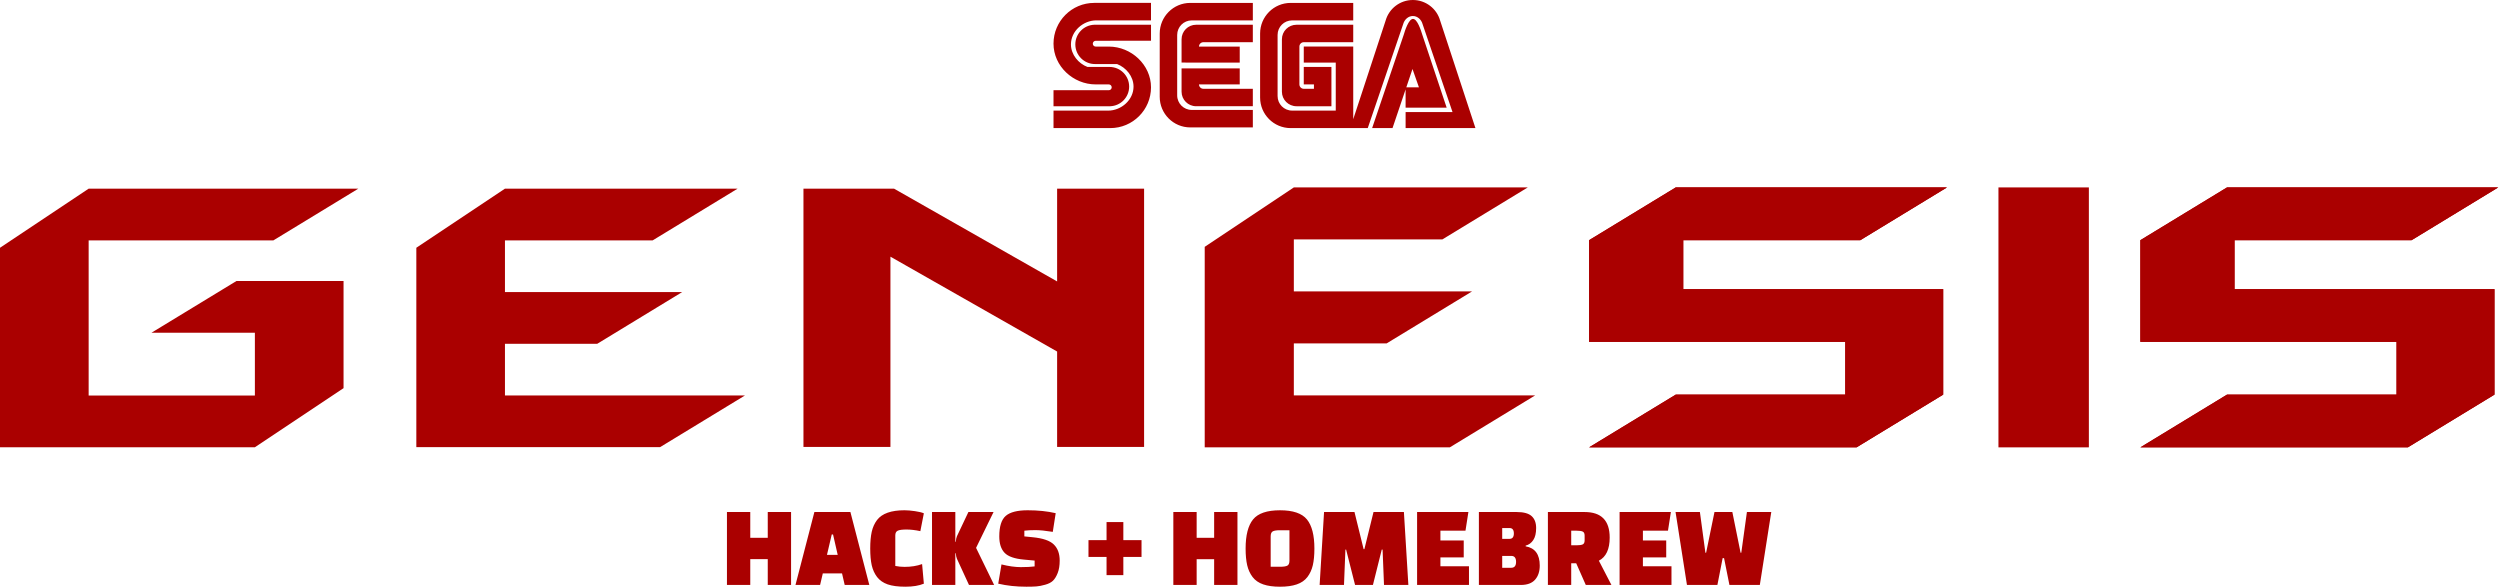 <?xml version="1.0" encoding="UTF-8" standalone="no"?>
<svg
   xmlns:dc="http://purl.org/dc/elements/1.1/"
   xmlns:cc="http://creativecommons.org/ns#"
   xmlns:rdf="http://www.w3.org/1999/02/22-rdf-syntax-ns#"
   xmlns:svg="http://www.w3.org/2000/svg"
   xmlns="http://www.w3.org/2000/svg"
   xmlns:sodipodi="http://sodipodi.sourceforge.net/DTD/sodipodi-0.dtd"
   xmlns:inkscape="http://www.inkscape.org/namespaces/inkscape"
   version="1.1"
   id="Layer_1"
   x="0px"
   y="0px"
   enable-background="new -1 -1 568.929 116.145"
   sodipodi:docname="genh.svg"
   width="144.774"
   height="34"
   inkscape:version="0.92.5 (2060ec1f9f, 2020-04-08)">
  <defs
     id="defs19" />
  <sodipodi:namedview
     pagecolor="#ffffff"
     bordercolor="#666666"
     borderopacity="1"
     objecttolerance="10"
     gridtolerance="10"
     guidetolerance="10"
     inkscape:pageopacity="0"
     inkscape:pageshadow="2"
     inkscape:window-width="1440"
     inkscape:window-height="837"
     id="namedview17"
     showgrid="false"
     fit-margin-top="0"
     fit-margin-left="0"
     fit-margin-right="0"
     fit-margin-bottom="0"
     inkscape:zoom="1.18"
     inkscape:cx="-53.756359"
     inkscape:cy="-6.010798"
     inkscape:window-x="0"
     inkscape:window-y="0"
     inkscape:window-maximized="1"
     inkscape:current-layer="Layer_1" />
  <g
     id="g843"
     style="fill:#aa0000"
     transform="scale(0.548)">
    <g
       id="g12"
       transform="scale(0.44,0.44)"
       style="fill:#aa0000">
      <path
         inkscape:connector-curvature="0"
         style="fill:#aa0000;fill-opacity:1"
         d="m 332.787,4.932 -8.481,25.83 h 4.188 L 336.99,5.82 c 0.309,-1.14 1.239,-1.974 2.334,-1.974 1.107,0 2.037,0.834 2.346,1.974 l 7.182,21.099 h -11.268 v 3.843 h 16.77 L 345.873,4.932 C 345.06,2.082 342.435,0 339.324,0 336.222,0 333.6,2.082 332.787,4.932 Z m 4.965,16.041 1.485,-4.407 1.548,4.407 z M 337.14,8.325 329.544,30.762 h 4.896 l 3.141,-9.3 v 4.398 h 9.864 L 341.589,8.325 c -0.3,-0.975 -1.185,-3.783 -2.229,-3.783 -1.047,0 -1.935,2.805 -2.22,3.783 z M 310.329,4.896 h 14.676 V 0.699 h -15.027 c -4.053,0 -7.338,3.294 -7.338,7.347 v 15.381 c 0,4.053 3.285,7.338 7.338,7.338 h 15.027 V 11.181 h -11.88 v 3.846 h 7.683 v 11.535 h -10.479 c -1.935,0 -3.492,-1.563 -3.492,-3.492 V 8.385 c 0,-1.923 1.557,-3.489 3.492,-3.489 z m 2.796,11.181 v 4.2 h 2.442 v 1.047 h -2.442 c -0.579,0 -1.05,-0.471 -1.05,-1.047 v -9.093 c 0,-0.579 0.471,-1.05 1.05,-1.05 h 11.88 V 5.943 h -13.626 c -1.935,0 -3.504,1.566 -3.504,3.495 v 12.585 c 0,1.926 1.569,3.492 3.504,3.492 h 8.388 V 16.077 Z M 286.218,4.896 h 14.676 V 0.699 h -15.03 c -4.053,0 -7.335,3.294 -7.335,7.347 v 15.21 c 0,4.05 3.282,7.344 7.335,7.344 h 15.03 v -4.197 h -14.676 c -1.929,0 -3.495,-1.563 -3.495,-3.492 V 8.388 c 0,-1.926 1.566,-3.492 3.495,-3.492 z m 11.526,10.131 v -3.843 h -9.783 c 0,-0.579 0.471,-1.05 1.05,-1.05 h 11.88 V 5.943 h -13.626 c -1.926,0 -3.489,1.566 -3.489,3.495 v 5.589 z m 0,1.404 v 3.843 h -9.783 c 0,0.579 0.471,1.05 1.05,1.05 h 11.88 v 4.188 h -13.626 c -1.926,0 -3.489,-1.563 -3.489,-3.495 v -5.589 z m -35.91,5.238 h -8.814 v 3.846 h 13.452 0.174 c 2.523,-0.093 4.542,-2.172 4.542,-4.716 0,-2.604 -2.109,-4.722 -4.716,-4.722 h -5.301 c -2.142,-0.816 -3.963,-2.943 -3.963,-5.421 0,-3.186 2.934,-5.766 6.117,-5.766 h 13.11 V 0.696 H 262.8 c -5.4,0 -9.78,4.389 -9.78,9.789 0,5.409 4.731,9.789 10.131,9.789 v -0.045 l 0.027,0.045 h 3.123 c 0.378,0 0.696,0.309 0.696,0.699 0,0.387 -0.318,0.696 -0.696,0.696 z m 5.781,-11.88 h 8.823 V 5.943 h -13.455 -0.18 c -2.526,0.09 -4.542,2.172 -4.542,4.716 0,2.613 2.115,4.725 4.725,4.725 h 5.301 c 2.145,0.822 3.954,2.94 3.954,5.418 0,3.186 -2.931,5.766 -6.117,5.766 h -13.101 v 4.197 h 13.626 c 5.403,0 9.789,-4.38 9.789,-9.789 0,-5.4 -4.731,-9.789 -10.134,-9.789 v 0.054 l -0.033,-0.054 h -3.114 c -0.39,0 -0.699,-0.306 -0.699,-0.696 0,-0.378 0.309,-0.696 0.699,-0.696 z"
         id="path16" />
      <polygon
         style="fill:#aa0000;fill-opacity:1"
         points="214.725,45.312 253.887,67.593 253.887,45.312 274.776,45.312 274.776,107.346 253.887,107.346 253.887,84.429 213.855,61.647 213.855,107.346 192.966,107.346 192.966,45.312 "
         id="polygon37" />
      <rect
         style="fill:#aa0000;fill-opacity:1"
         height="62.43"
         width="21.714"
         y="45.012"
         x="479.967"
         id="rect58" />
      <polygon
         style="fill:#aa0000;fill-opacity:1"
         points="348.195,107.442 289.335,107.442 289.335,59.283 310.74,45.012 366.924,45.012 346.413,57.498 310.74,57.498 310.74,69.984 353.547,69.984 333.033,82.47 310.74,82.47 310.74,94.956 368.709,94.956 "
         id="polygon79" />
      <polygon
         style="fill:#aa0000;fill-opacity:1"
         points="158.52,107.394 99.99,107.394 99.99,59.505 121.275,45.312 177.147,45.312 156.747,57.732 121.275,57.732 121.275,70.143 163.842,70.143 143.445,82.563 121.275,82.563 121.275,94.977 178.92,94.977 "
         id="polygon100" />
      <polygon
         style="fill:#aa0000;fill-opacity:1"
         points="36.375,79.914 56.778,67.494 82.509,67.494 82.509,93.222 61.215,107.418 0,107.418 0,59.508 21.291,45.312 86.055,45.312 65.649,57.738 21.291,57.738 21.291,94.995 61.215,94.995 61.215,79.914 "
         id="polygon121" />
      <polygon
         style="fill:#aa0000;fill-opacity:1"
         id="polygon170"
         points="402.459,45.012 467.604,45.012 446.793,57.681 404.268,57.681 404.268,69.441 466.698,69.441 466.698,94.776 445.887,107.442 381.648,107.442 402.459,94.776 443.172,94.776 443.172,82.11 381.648,82.11 381.648,57.681 " />
      <polygon
         style="fill:#aa0000;fill-opacity:1"
         points="404.268,69.441 466.698,69.441 466.698,94.776 445.887,107.442 381.648,107.442 402.459,94.776 443.172,94.776 443.172,82.11 381.648,82.11 381.648,57.681 402.459,45.012 467.604,45.012 446.793,57.681 404.268,57.681 "
         id="polygon142" />
      <polygon
         style="fill:#aa0000;fill-opacity:1"
         id="polygon202"
         points="534.858,45.012 600,45.012 579.192,57.681 536.667,57.681 536.667,69.441 599.097,69.441 599.097,94.776 578.286,107.442 514.047,107.442 534.858,94.776 575.574,94.776 575.574,82.11 514.047,82.11 514.047,57.681 " />
      <polygon
         style="fill:#aa0000;fill-opacity:1"
         points="536.667,69.441 599.097,69.441 599.097,94.776 578.286,107.442 514.047,107.442 534.858,94.776 575.574,94.776 575.574,82.11 514.047,82.11 514.047,57.681 534.858,45.012 600,45.012 579.192,57.681 536.667,57.681 "
         id="polygon163" />
    </g>
    <path
       id="path14"
       style="white-space:pre;fill:#aa0000"
       d="m 83.596,61.815 h -2.464 v -2.726 h -1.848 v 2.726 H 76.82 v -7.708 h 2.464 v 2.727 h 1.848 v -2.727 h 2.464 z m 3.353,-1.22 -0.286,1.22 h -2.601 l 1.998,-7.708 h 3.806 l 1.998,7.708 h -2.601 l -0.281,-1.22 z m 1.082,-4.119 h -0.136 l -0.506,2.159 h 1.135 z m 9.412,3.133 0.185,2.07 C 97.112,61.893 96.464,62 95.683,62 c -0.78,0 -1.406,-0.082 -1.879,-0.246 -0.472,-0.165 -0.844,-0.424 -1.117,-0.776 -0.27,-0.355 -0.459,-0.771 -0.568,-1.246 -0.105,-0.479 -0.158,-1.067 -0.158,-1.766 0,-0.7 0.053,-1.288 0.158,-1.767 0.109,-0.481 0.298,-0.9 0.568,-1.255 0.525,-0.682 1.49,-1.022 2.895,-1.022 0.314,0 0.682,0.031 1.104,0.093 0.423,0.061 0.737,0.137 0.942,0.229 l -0.37,1.885 c -0.533,-0.115 -1.022,-0.172 -1.465,-0.172 -0.442,0 -0.75,0.041 -0.924,0.123 -0.173,0.083 -0.259,0.247 -0.259,0.494 v 3.233 c 0.32,0.064 0.644,0.097 0.972,0.097 0.698,0 1.319,-0.099 1.861,-0.295 z m 3.56,-1.151 h -0.049 v 3.357 H 98.49 v -7.708 h 2.464 v 3.145 h 0.049 c 0.017,-0.247 0.058,-0.443 0.123,-0.59 l 1.21,-2.555 h 2.658 l -1.848,3.788 1.909,3.92 h -2.657 l -1.272,-2.762 c -0.065,-0.149 -0.106,-0.347 -0.123,-0.595 z m 4.485,3.221 0.343,-2.035 c 0.757,0.19 1.437,0.286 2.042,0.286 0.604,0 1.091,-0.025 1.46,-0.075 v -0.617 l -1.108,-0.101 c -1.004,-0.088 -1.691,-0.327 -2.064,-0.718 -0.375,-0.391 -0.563,-0.969 -0.563,-1.735 0,-1.051 0.229,-1.775 0.686,-2.171 0.455,-0.394 1.228,-0.591 2.319,-0.591 1.094,0 2.08,0.103 2.957,0.308 l -0.308,1.974 c -0.763,-0.124 -1.374,-0.185 -1.835,-0.185 -0.461,0 -0.851,0.02 -1.17,0.061 v 0.604 l 0.888,0.088 c 1.077,0.106 1.821,0.362 2.231,0.771 0.411,0.405 0.616,0.97 0.616,1.695 0,0.517 -0.07,0.955 -0.211,1.313 -0.141,0.358 -0.307,0.63 -0.497,0.814 -0.194,0.186 -0.468,0.327 -0.823,0.424 -0.352,0.1 -0.661,0.159 -0.928,0.18 -0.267,0.021 -0.622,0.031 -1.065,0.031 -1.068,0 -2.058,-0.107 -2.97,-0.321 z m 11.446,-2.824 h -1.909 V 57.08 h 1.909 v -1.911 h 1.774 v 1.911 h 1.922 v 1.775 h -1.922 v 1.925 h -1.774 z m 13.834,2.96 h -2.464 v -2.726 h -1.848 v 2.726 h -2.464 v -7.708 h 2.464 v 2.727 h 1.848 v -2.727 h 2.464 z m 0.862,-3.849 c 0,-1.404 0.262,-2.428 0.787,-3.075 0.525,-0.646 1.474,-0.969 2.847,-0.969 1.373,0 2.322,0.323 2.847,0.969 0.525,0.647 0.787,1.671 0.787,3.075 0,0.699 -0.056,1.287 -0.167,1.766 -0.111,0.475 -0.302,0.891 -0.572,1.246 -0.27,0.352 -0.644,0.611 -1.122,0.776 -0.475,0.164 -1.066,0.246 -1.773,0.246 -0.707,0 -1.298,-0.082 -1.773,-0.246 -0.479,-0.165 -0.853,-0.424 -1.122,-0.776 -0.27,-0.355 -0.461,-0.771 -0.572,-1.246 -0.112,-0.479 -0.167,-1.067 -0.167,-1.766 z m 2.648,-1.282 v 3.206 h 1.021 c 0.338,0 0.582,-0.038 0.735,-0.114 0.153,-0.079 0.229,-0.258 0.229,-0.538 v -3.206 h -1.034 c -0.329,0 -0.569,0.038 -0.722,0.114 -0.153,0.08 -0.229,0.259 -0.229,0.538 z m 7.898,1.396 -0.15,3.735 h -2.574 l 0.467,-7.708 h 3.216 l 0.964,3.92 h 0.083 l 0.964,-3.92 h 3.212 l 0.471,7.708 h -2.574 l -0.15,-3.735 h -0.088 l -0.933,3.735 h -1.887 l -0.946,-3.735 z m 12.503,-0.965 v 1.789 h -2.464 v 0.938 h 3.019 v 1.973 h -5.483 v -7.708 h 5.421 l -0.308,1.973 h -2.649 v 1.035 z m 6.024,4.7 h -4.422 v -7.708 h 3.99 c 0.74,0 1.268,0.144 1.584,0.432 0.317,0.288 0.476,0.707 0.476,1.26 0,0.548 -0.102,0.973 -0.304,1.272 -0.199,0.303 -0.468,0.499 -0.805,0.587 v 0.074 c 0.994,0.173 1.491,0.852 1.491,2.035 0,0.616 -0.164,1.113 -0.492,1.488 -0.329,0.374 -0.835,0.56 -1.518,0.56 z m -0.999,-3.07 h -0.959 V 60 h 0.95 c 0.343,0 0.515,-0.208 0.515,-0.625 0,-0.42 -0.169,-0.63 -0.506,-0.63 z m -0.185,-2.946 h -0.774 v 1.145 h 0.765 c 0.311,0 0.467,-0.191 0.467,-0.573 0,-0.382 -0.153,-0.572 -0.458,-0.572 z m 9.441,3.452 1.328,2.564 h -2.71 l -1.012,-2.294 h -0.528 v 2.294 h -2.464 v -7.708 h 3.881 c 1.765,0 2.649,0.9 2.649,2.7 0,1.233 -0.382,2.048 -1.144,2.444 z m -2.354,-3.171 h -0.568 v 1.542 h 0.568 c 0.296,0 0.511,-0.03 0.646,-0.092 0.135,-0.063 0.203,-0.205 0.203,-0.428 v -0.501 c 0,-0.225 -0.068,-0.367 -0.203,-0.428 -0.135,-0.062 -0.35,-0.093 -0.646,-0.093 z m 9.472,1.035 v 1.789 h -2.464 v 0.938 h 3.019 v 1.973 h -5.483 v -7.708 h 5.421 l -0.308,1.973 h -2.649 v 1.035 z m 7.933,1.295 0.594,-4.303 h 2.574 l -1.21,7.708 h -3.212 l -0.568,-2.836 h -0.149 l -0.555,2.836 h -3.216 l -1.206,-7.708 h 2.574 l 0.581,4.303 h 0.075 l 0.884,-4.303 h 1.888 l 0.871,4.303 z"
       inkscape:connector-curvature="0" />
  </g>
</svg>
